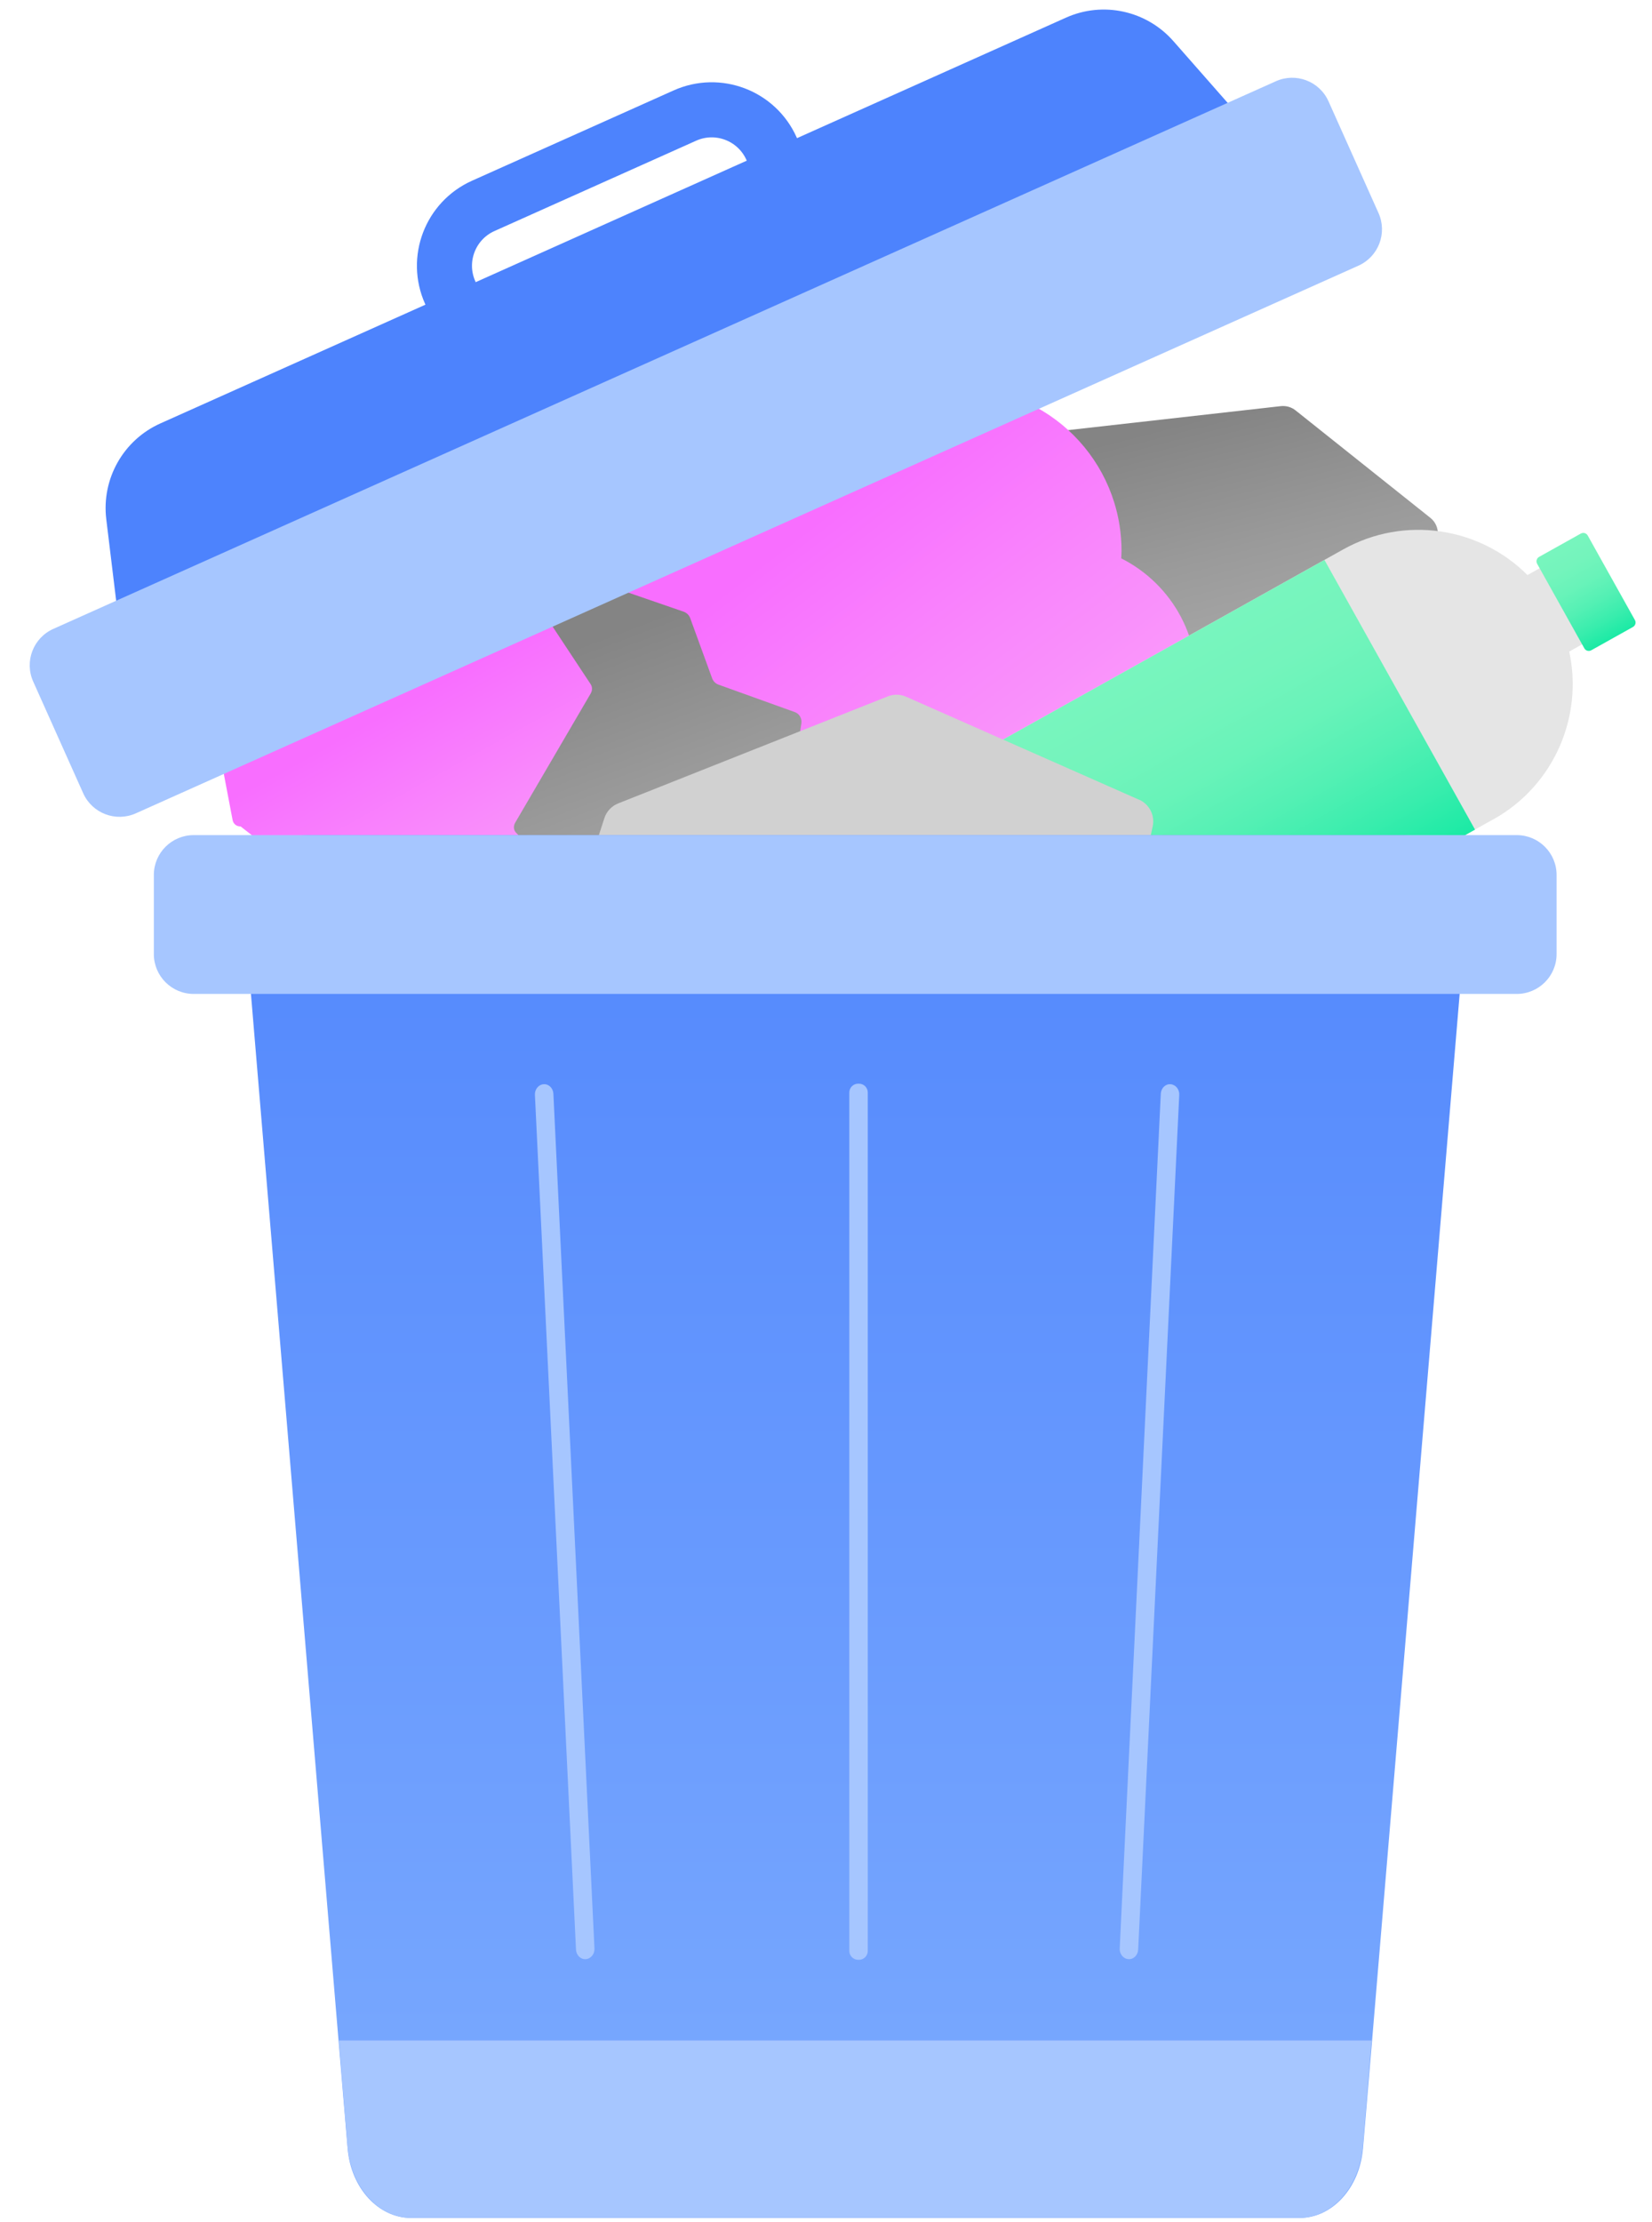<svg width="90" height="121" viewBox="0 0 90 121" fill="none" xmlns="http://www.w3.org/2000/svg">
<path d="M78.793 40.871L68.076 45.608C67.809 45.726 67.505 45.731 67.234 45.623L54.828 40.701C54.525 40.583 54.294 40.332 54.191 40.024L51.045 30.317C50.937 29.979 50.999 29.61 51.215 29.322L55.182 24.097C55.362 23.86 55.634 23.707 55.926 23.676L69.78 22.116C70.067 22.085 70.354 22.167 70.58 22.346L77.925 28.198C78.218 28.429 78.366 28.793 78.33 29.163L77.961 32.627C77.951 32.74 77.956 32.858 77.982 32.971L79.419 39.644C79.526 40.147 79.265 40.66 78.793 40.871Z" fill="url(#paint0_linear_2227_916)"/>
<path d="M52.466 34.157L48.786 46.717C48.694 47.03 48.478 47.282 48.181 47.415L34.605 53.466C34.276 53.615 33.881 53.6 33.532 53.431L22.517 48.067C22.132 47.882 21.845 47.528 21.752 47.117L20.007 39.639C19.93 39.3 19.992 38.956 20.176 38.69L29.015 26.175C29.2 25.919 29.482 25.75 29.811 25.714L40.477 24.523C40.897 24.477 41.339 24.651 41.642 24.985L44.47 28.111C44.562 28.213 44.675 28.306 44.793 28.378L51.83 32.653C52.364 32.976 52.626 33.603 52.466 34.157Z" fill="url(#paint1_linear_2227_916)"/>
<path d="M65.083 38.299C64.59 41.333 62.198 43.802 59.18 44.371C57.712 44.648 56.301 44.495 55.053 44.012C53.683 43.478 52.138 43.612 50.922 44.433C49.705 45.254 48.304 45.706 46.764 45.706C43.88 45.706 41.39 44.068 40.163 41.682H42.822C43.104 41.682 43.351 41.471 43.387 41.189L43.659 39.392C43.7 39.12 43.546 38.859 43.289 38.772L39.147 37.283C38.983 37.222 38.86 37.104 38.798 36.94L37.602 33.659C37.541 33.495 37.412 33.372 37.248 33.31L34.107 32.227C33.871 32.145 33.722 31.899 33.783 31.658C34.435 28.963 36.879 26.905 39.717 26.833C41.144 26.797 42.463 27.238 43.525 28.008C44.429 24.046 47.965 21.095 52.195 21.095C57.112 21.095 61.1 25.078 61.1 30C61.1 30.138 61.09 30.272 61.084 30.405C63.861 31.801 65.642 34.876 65.088 38.294L65.083 38.299Z" fill="url(#paint2_linear_2227_916)"/>
<path d="M81.368 44.607L60.186 56.443C58.559 57.352 56.511 56.777 55.602 55.15C55.115 54.272 55.058 53.271 55.371 52.393C54.458 52.198 53.631 51.629 53.144 50.746C52.656 49.863 52.6 48.862 52.918 47.984C52.004 47.795 51.178 47.225 50.685 46.342C49.777 44.715 50.357 42.667 51.984 41.758L73.167 29.923C76.528 28.044 80.624 28.716 83.216 31.314L85.716 29.917L88.031 34.059L85.49 35.481C86.255 39.002 84.679 42.759 81.368 44.612V44.607Z" fill="#E5E5E5"/>
<path d="M89.069 33.764L86.499 29.162C86.424 29.028 86.255 28.98 86.121 29.055L83.849 30.324C83.716 30.399 83.668 30.568 83.743 30.701L86.314 35.304C86.388 35.437 86.557 35.485 86.691 35.41L88.963 34.141C89.096 34.066 89.144 33.898 89.069 33.764Z" fill="url(#paint3_linear_2227_916)"/>
<path d="M72.155 30.491L54.42 40.399L62.623 55.084L80.359 45.176L72.155 30.491Z" fill="url(#paint4_linear_2227_916)"/>
<path d="M23.092 52.979L30.637 48.806C30.93 48.642 31.007 48.257 30.791 48.042L28.122 45.352C27.978 45.208 27.958 44.982 28.071 44.792L32.182 37.761C32.275 37.596 32.275 37.407 32.182 37.263L29.282 32.874C29.195 32.746 29.046 32.674 28.882 32.69L22.179 33.275C22.107 33.28 22.04 33.3 21.978 33.336L11.939 38.838C11.739 38.946 11.626 39.172 11.667 39.383L12.673 44.659C12.714 44.87 12.893 45.008 13.109 45.003L17.231 48.211C17.508 48.201 17.708 48.427 17.672 48.704L17.225 52.091C17.189 52.343 17.364 52.563 17.61 52.584L22.805 53.041C22.902 53.051 23 53.026 23.092 52.979Z" fill="url(#paint5_linear_2227_916)"/>
<path d="M62.06 43.55L49.366 37.94C49.048 37.801 48.689 37.791 48.371 37.919L33.676 43.75C33.316 43.894 33.044 44.187 32.926 44.551L29.2 56.048C29.072 56.448 29.143 56.89 29.4 57.223L34.102 63.408C34.317 63.69 34.635 63.87 34.984 63.911L51.389 65.759C51.727 65.795 52.066 65.698 52.338 65.487L61.038 58.558C61.382 58.281 61.562 57.849 61.515 57.413L61.074 53.312C61.058 53.173 61.069 53.035 61.094 52.902L62.799 44.997C62.927 44.402 62.619 43.796 62.06 43.545V43.55Z" fill="#D1D1D1"/>
<path d="M79.859 50.094L74.727 111.394L74.254 116.999C74.07 119.144 72.581 120.777 70.795 120.777H22.399C20.612 120.777 19.119 119.144 18.939 116.999L18.467 111.394L13.334 50.094C13.129 47.62 14.736 45.475 16.794 45.475H76.4C78.458 45.475 80.065 47.62 79.859 50.094Z" fill="url(#paint6_linear_2227_916)"/>
<path d="M82.63 45.475H10.552C9.353 45.475 8.381 46.446 8.381 47.645V51.952C8.381 53.151 9.353 54.123 10.552 54.123H82.63C83.83 54.123 84.802 53.151 84.802 51.952V47.645C84.802 46.446 83.83 45.475 82.63 45.475Z" fill="#A6C6FF"/>
<path d="M46.794 59.01H46.753C46.486 59.01 46.27 59.225 46.27 59.492V106.236C46.27 106.502 46.486 106.718 46.753 106.718H46.794C47.06 106.718 47.276 106.502 47.276 106.236V59.492C47.276 59.225 47.06 59.01 46.794 59.01Z" fill="#A6C6FF"/>
<path d="M29.62 59.04C29.343 59.056 29.127 59.317 29.142 59.62L31.38 106.164C31.396 106.467 31.632 106.703 31.909 106.682C32.186 106.667 32.402 106.405 32.386 106.102L30.148 59.559C30.133 59.256 29.897 59.02 29.62 59.04Z" fill="#A6C6FF"/>
<path d="M63.767 59.04C64.044 59.056 64.26 59.317 64.245 59.62L62.007 106.164C61.991 106.467 61.755 106.703 61.478 106.682C61.201 106.667 60.985 106.405 61.001 106.102L63.239 59.559C63.254 59.256 63.49 59.02 63.767 59.04Z" fill="#A6C6FF"/>
<path d="M74.721 111.112L74.249 116.882C74.064 119.094 72.575 120.772 70.789 120.772H22.393C20.607 120.772 19.113 119.089 18.933 116.882L18.461 111.112H74.721Z" fill="#A6C6FF"/>
<path d="M68.142 7.035L63.923 2.237C62.46 0.574 60.084 0.055 58.067 0.964L39.912 9.094L33.404 12.009L26.896 14.925L8.741 23.055C6.719 23.958 5.523 26.078 5.79 28.275L6.56 34.614L37.351 20.827L68.142 7.041V7.035Z" fill="#4D83FD"/>
<path d="M37.312 6.293L26.327 11.211C24.526 12.017 23.72 14.131 24.526 15.931L24.658 16.226C25.465 18.027 27.578 18.833 29.379 18.027L40.364 13.108C42.165 12.302 42.971 10.189 42.164 8.388L42.032 8.093C41.226 6.292 39.113 5.486 37.312 6.293Z" stroke="#4D83FD" stroke-width="3" stroke-miterlimit="10"/>
<path d="M69.509 4.424L2.903 34.246C1.809 34.736 1.319 36.02 1.809 37.114L4.532 43.195C5.022 44.289 6.306 44.779 7.401 44.289L74.006 14.467C75.1 13.977 75.59 12.693 75.1 11.599L72.377 5.518C71.887 4.423 70.603 3.934 69.509 4.424Z" fill="#A6C6FF"/>
<defs>
<linearGradient id="paint0_linear_2227_916" x1="68.594" y1="44.848" x2="61.536" y2="17.296" gradientUnits="userSpaceOnUse">
<stop stop-color="#B7B7B7"/>
<stop offset="0.21" stop-color="#AFAFAF"/>
<stop offset="0.52" stop-color="#9A9A9A"/>
<stop offset="0.78" stop-color="#848484"/>
</linearGradient>
<linearGradient id="paint1_linear_2227_916" x1="41.328" y1="51.002" x2="31.591" y2="25.067" gradientUnits="userSpaceOnUse">
<stop stop-color="#B7B7B7"/>
<stop offset="0.23" stop-color="#A3A3A3"/>
<stop offset="0.66" stop-color="#848484"/>
</linearGradient>
<linearGradient id="paint2_linear_2227_916" x1="59.503" y1="46.014" x2="43.694" y2="25.37" gradientUnits="userSpaceOnUse">
<stop offset="0.08" stop-color="#FA9EFA"/>
<stop offset="0.51" stop-color="#F986FC"/>
<stop offset="0.89" stop-color="#F86EFF"/>
</linearGradient>
<linearGradient id="paint3_linear_2227_916" x1="84.988" y1="29.689" x2="87.829" y2="34.775" gradientUnits="userSpaceOnUse">
<stop stop-color="#78F5BE"/>
<stop offset="0.21" stop-color="#74F4BC"/>
<stop offset="0.42" stop-color="#68F3B9"/>
<stop offset="0.62" stop-color="#54F0B4"/>
<stop offset="0.82" stop-color="#39EDAD"/>
<stop offset="1" stop-color="#1BEAA5"/>
</linearGradient>
<linearGradient id="paint4_linear_2227_916" x1="63.292" y1="35.443" x2="71.495" y2="50.127" gradientUnits="userSpaceOnUse">
<stop stop-color="#78F5BE"/>
<stop offset="0.21" stop-color="#74F4BC"/>
<stop offset="0.42" stop-color="#68F3B9"/>
<stop offset="0.62" stop-color="#54F0B4"/>
<stop offset="0.82" stop-color="#39EDAD"/>
<stop offset="1" stop-color="#1BEAA5"/>
</linearGradient>
<linearGradient id="paint5_linear_2227_916" x1="28.564" y1="52.061" x2="18.585" y2="34.039" gradientUnits="userSpaceOnUse">
<stop offset="0.08" stop-color="#FA9EFA"/>
<stop offset="0.32" stop-color="#F98FFB"/>
<stop offset="0.74" stop-color="#F86EFF"/>
</linearGradient>
<linearGradient id="paint6_linear_2227_916" x1="46.594" y1="120.628" x2="46.594" y2="36.369" gradientUnits="userSpaceOnUse">
<stop stop-color="#7DACFF"/>
<stop offset="0.14" stop-color="#75A5FE"/>
<stop offset="1" stop-color="#4D83FD"/>
</linearGradient>
</defs>
</svg>
